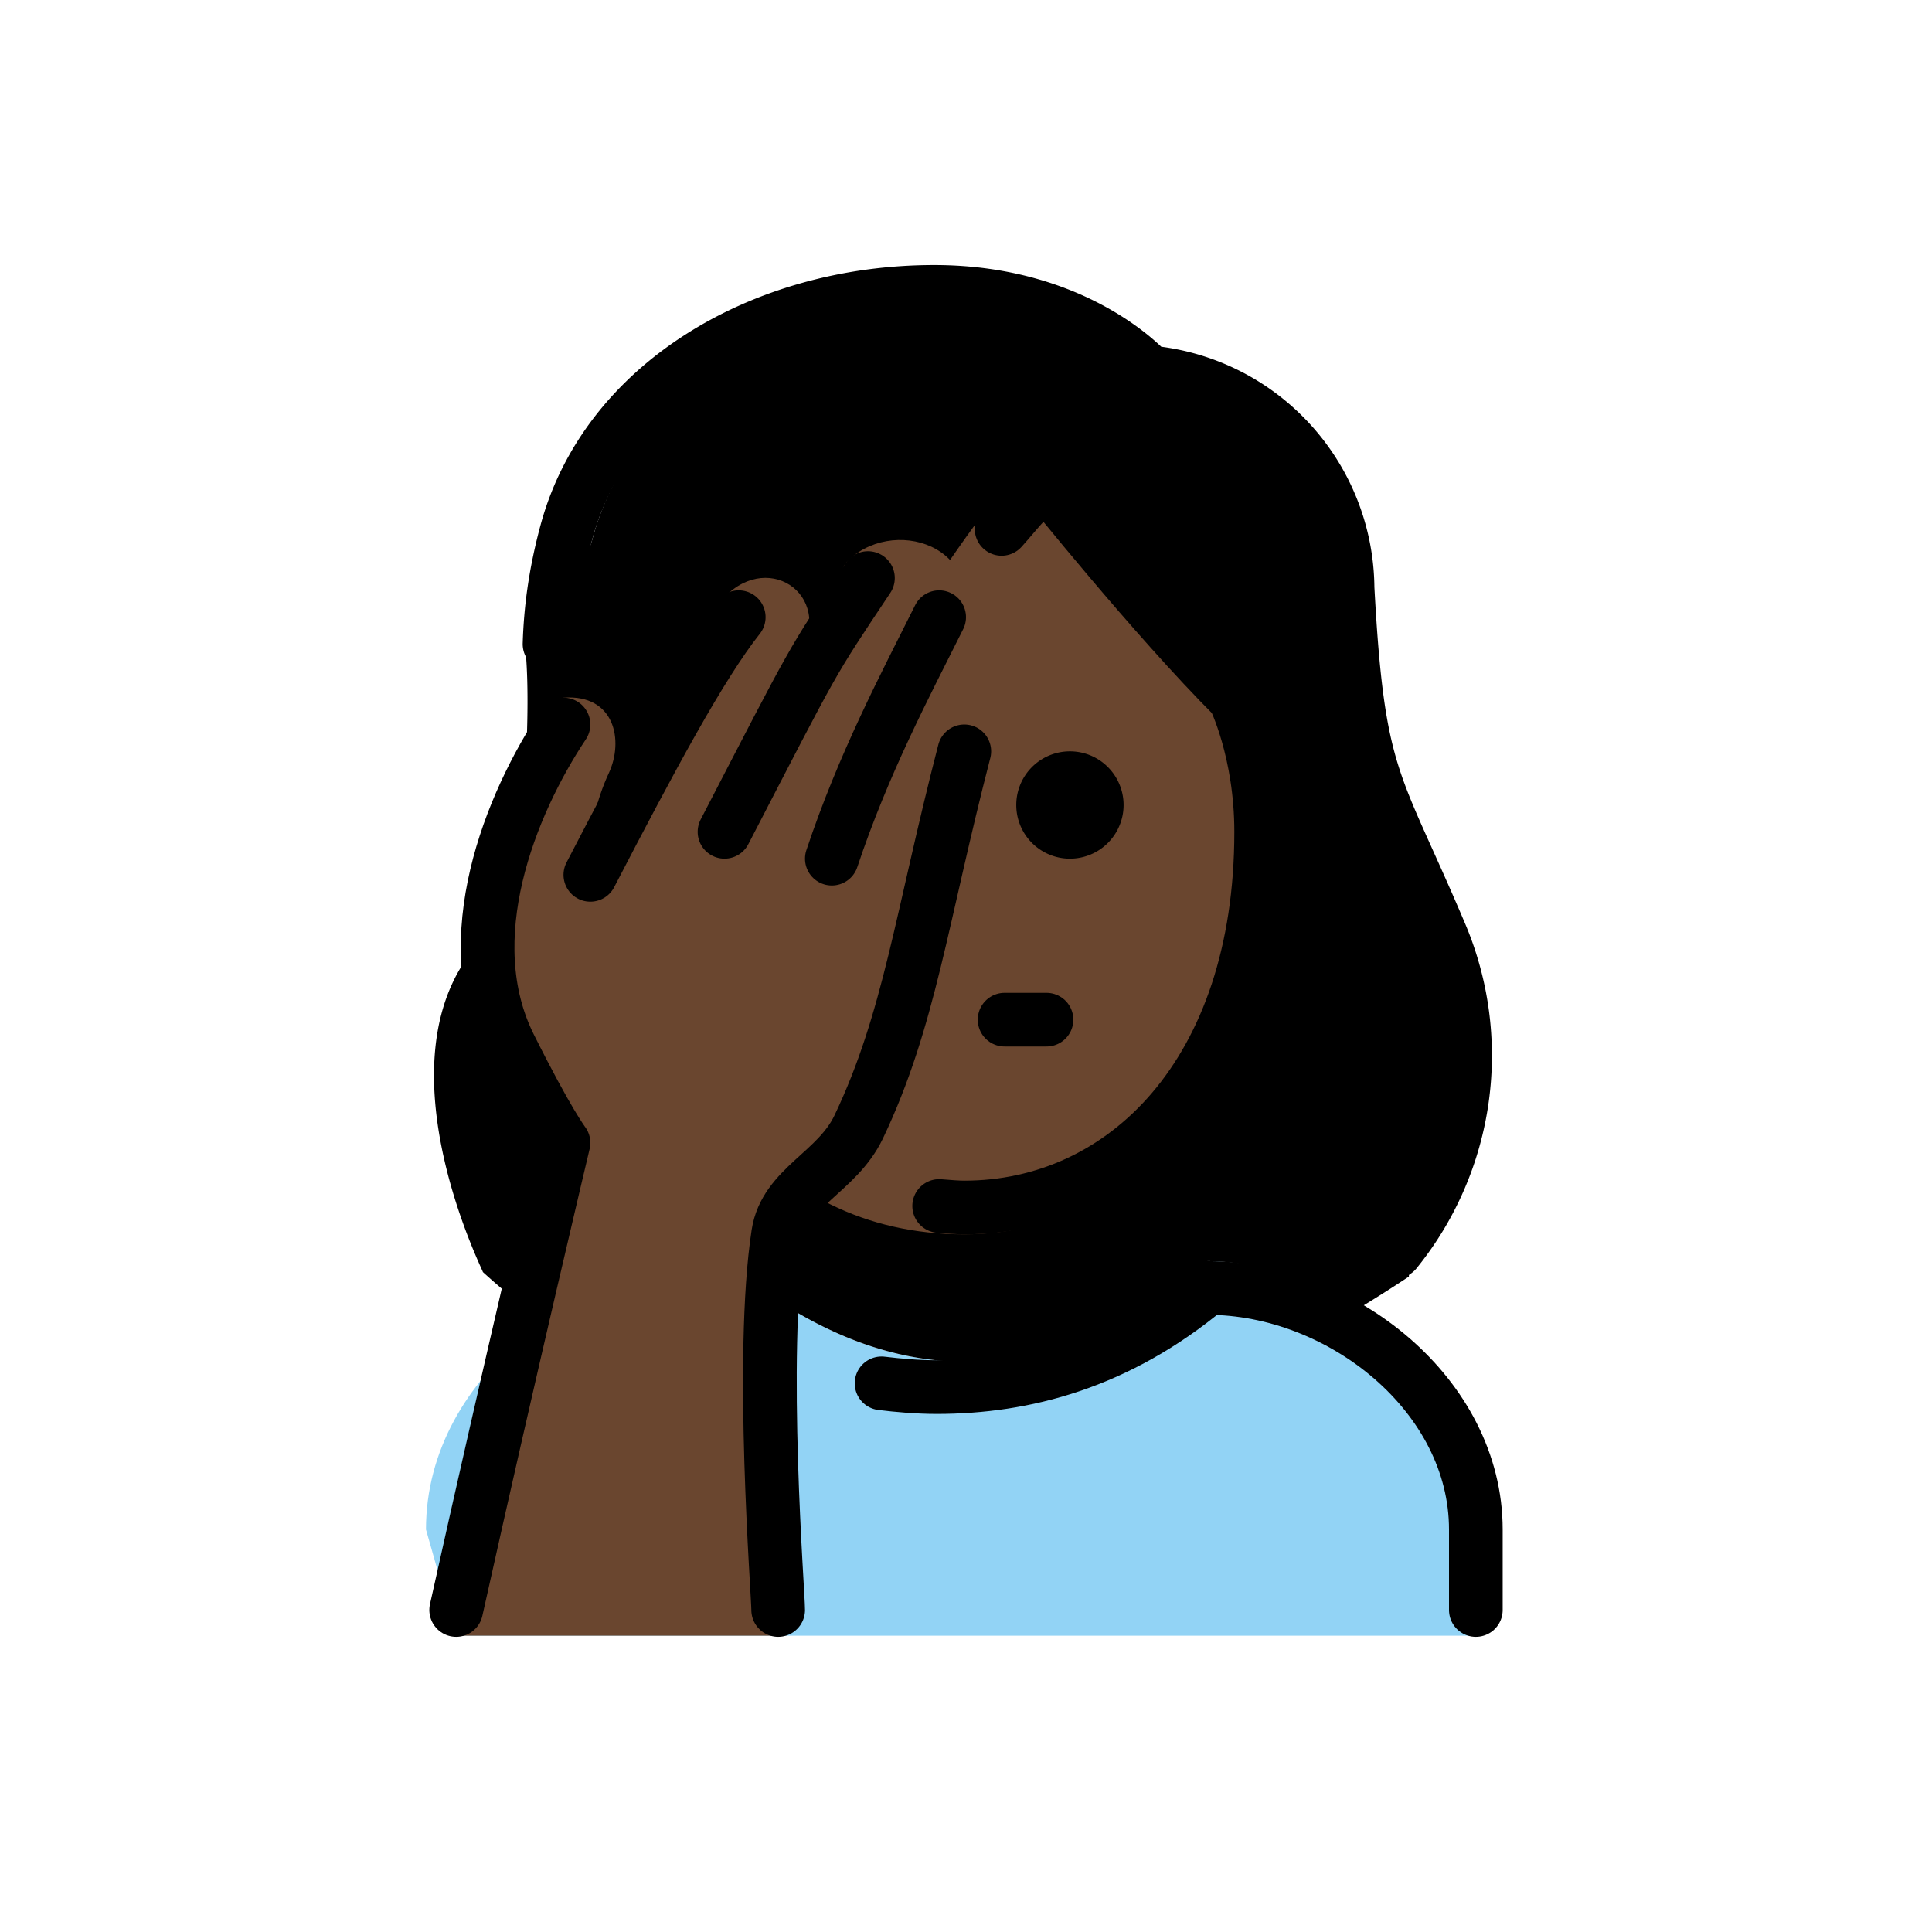 <svg xmlns="http://www.w3.org/2000/svg" xmlns:xlink="http://www.w3.org/1999/xlink" width="72" height="72" viewBox="0 0 72 72"><path fill="#92D3F5" d="M17 60.958L15.875 57c0-5.875 6.133-10 11.125-10q9 7.5 18 0c4.994 0 10 5.006 10 10v3.958"/><path d="M20.265 49.272C22.305 47.832 24.765 47 27 47q9 7.5 18 0c1.896 0 3.792.724 5.417 1.892a55 55 0 0 0 2.113-1.333c-.391.39 3.578-7.628.845-12.371c-.439-.854-.98-2.35-1.313-3.25c-1.472-3.27-1.862-4.032-2.187-10.063c.027-3.693-3.156-6.999-6.837-7.308a1 1 0 0 1-.688-.343c-.093-.1-2.828-3.036-7.663-3.036c-6.2 0-11.305 4.046-12.607 8.89c-.534 2.012-2.655 2.095-2.495 4.171c.204 2.02-.01 7.01-.714 8.912a6.8 6.8 0 0 1-1.12 2.088c-3.772 4.42.433 12.446.24 12.153c.75.682 1.51 1.294 2.274 1.87"/><g fill="#6a462f"><path d="M28.875 60.958c.005-.57-.697-10.41 0-14.972c.267-1.746 2-1.986 3-3.986c3-6 1.833-8.333 4-14c1.13-2.954-1.564-3.724-3.127-.6l3.008-3.794c1.204-3.315-2.588-4.44-4.256-2.606l-1.827 3.627c1.57-2.354-.982-4.149-2.673-2.375c-1.58 1.655-3.624 6.294-5.125 10.748c0 0-.117-2.194.813-4.187c.564-1.21.228-2.95-1.688-2.813c-.997.071-1.764 2.773-2.54 5.667c-.78 2.907.088 7.156.72 8.42c1.414 2.829 1.695 2.9 1.695 2.9s-2 8.971-4 17.971"/><path d="M24.125 31c-.156 8.719 4.406 15 11.812 15C43 46 47 39 47 31c0-5-8.916-13.499-8.916-13.499c-3.75 3.583-6.874 12.778-12.75 10.3c0 0-1.12-1.8-1.209 3.199"/></g><path fill="none" stroke="#000" stroke-linecap="round" stroke-linejoin="round" stroke-width="2" d="M20.479 24.004c.037-1.191.189-2.535.627-4.161c1.479-5.5 7.277-8.966 13.708-8.966c5.4 0 8 3 8 3a8.13 8.13 0 0 1 7.406 8.037c.386 7.18 1.024 7.152 3.428 12.822a11.6 11.6 0 0 1-1.637 11.904"/><path d="M41.873 30a2 2 0 1 1-4 0a2 2 0 0 1 4 0"/><path fill="none" stroke="#000" stroke-linecap="round" stroke-linejoin="round" stroke-width="2" d="M37.438 38H39m16 22v-3c0-4.994-5.006-9-10-9c-3.365 2.803-6.839 3.693-10.094 3.693c-.704 0-1.441-.065-2.053-.14"/><path fill="none" stroke="#000" stroke-linecap="round" stroke-linejoin="round" stroke-miterlimit="10" stroke-width="2" d="M32.346 21.542C30.156 24.828 30.447 24.346 27 31m-5 1.603c2.25-4.334 4.11-7.81 5.531-9.603M17 60c2-9 4-17.411 4-17.411s-.586-.76-2-3.589c-2-4 0-9 2-12m14-4c-1.283 2.565-2.826 5.477-4 9m-2 28c.005-.57-.697-9.451 0-14.014c.267-1.746 2.191-2.289 3-3.986c1.906-4 2.334-7.806 3.937-14"/><path fill="none" stroke="#000" stroke-linecap="round" stroke-linejoin="round" stroke-width="2" d="M37.326 19.71c.51-.56.906-1.134 1.674-1.71c0 0 4 5 7 8c0 0 1 2 1 5c0 9-5.127 14-11.063 14c-.22 0-.56-.023-.937-.056"/></svg>